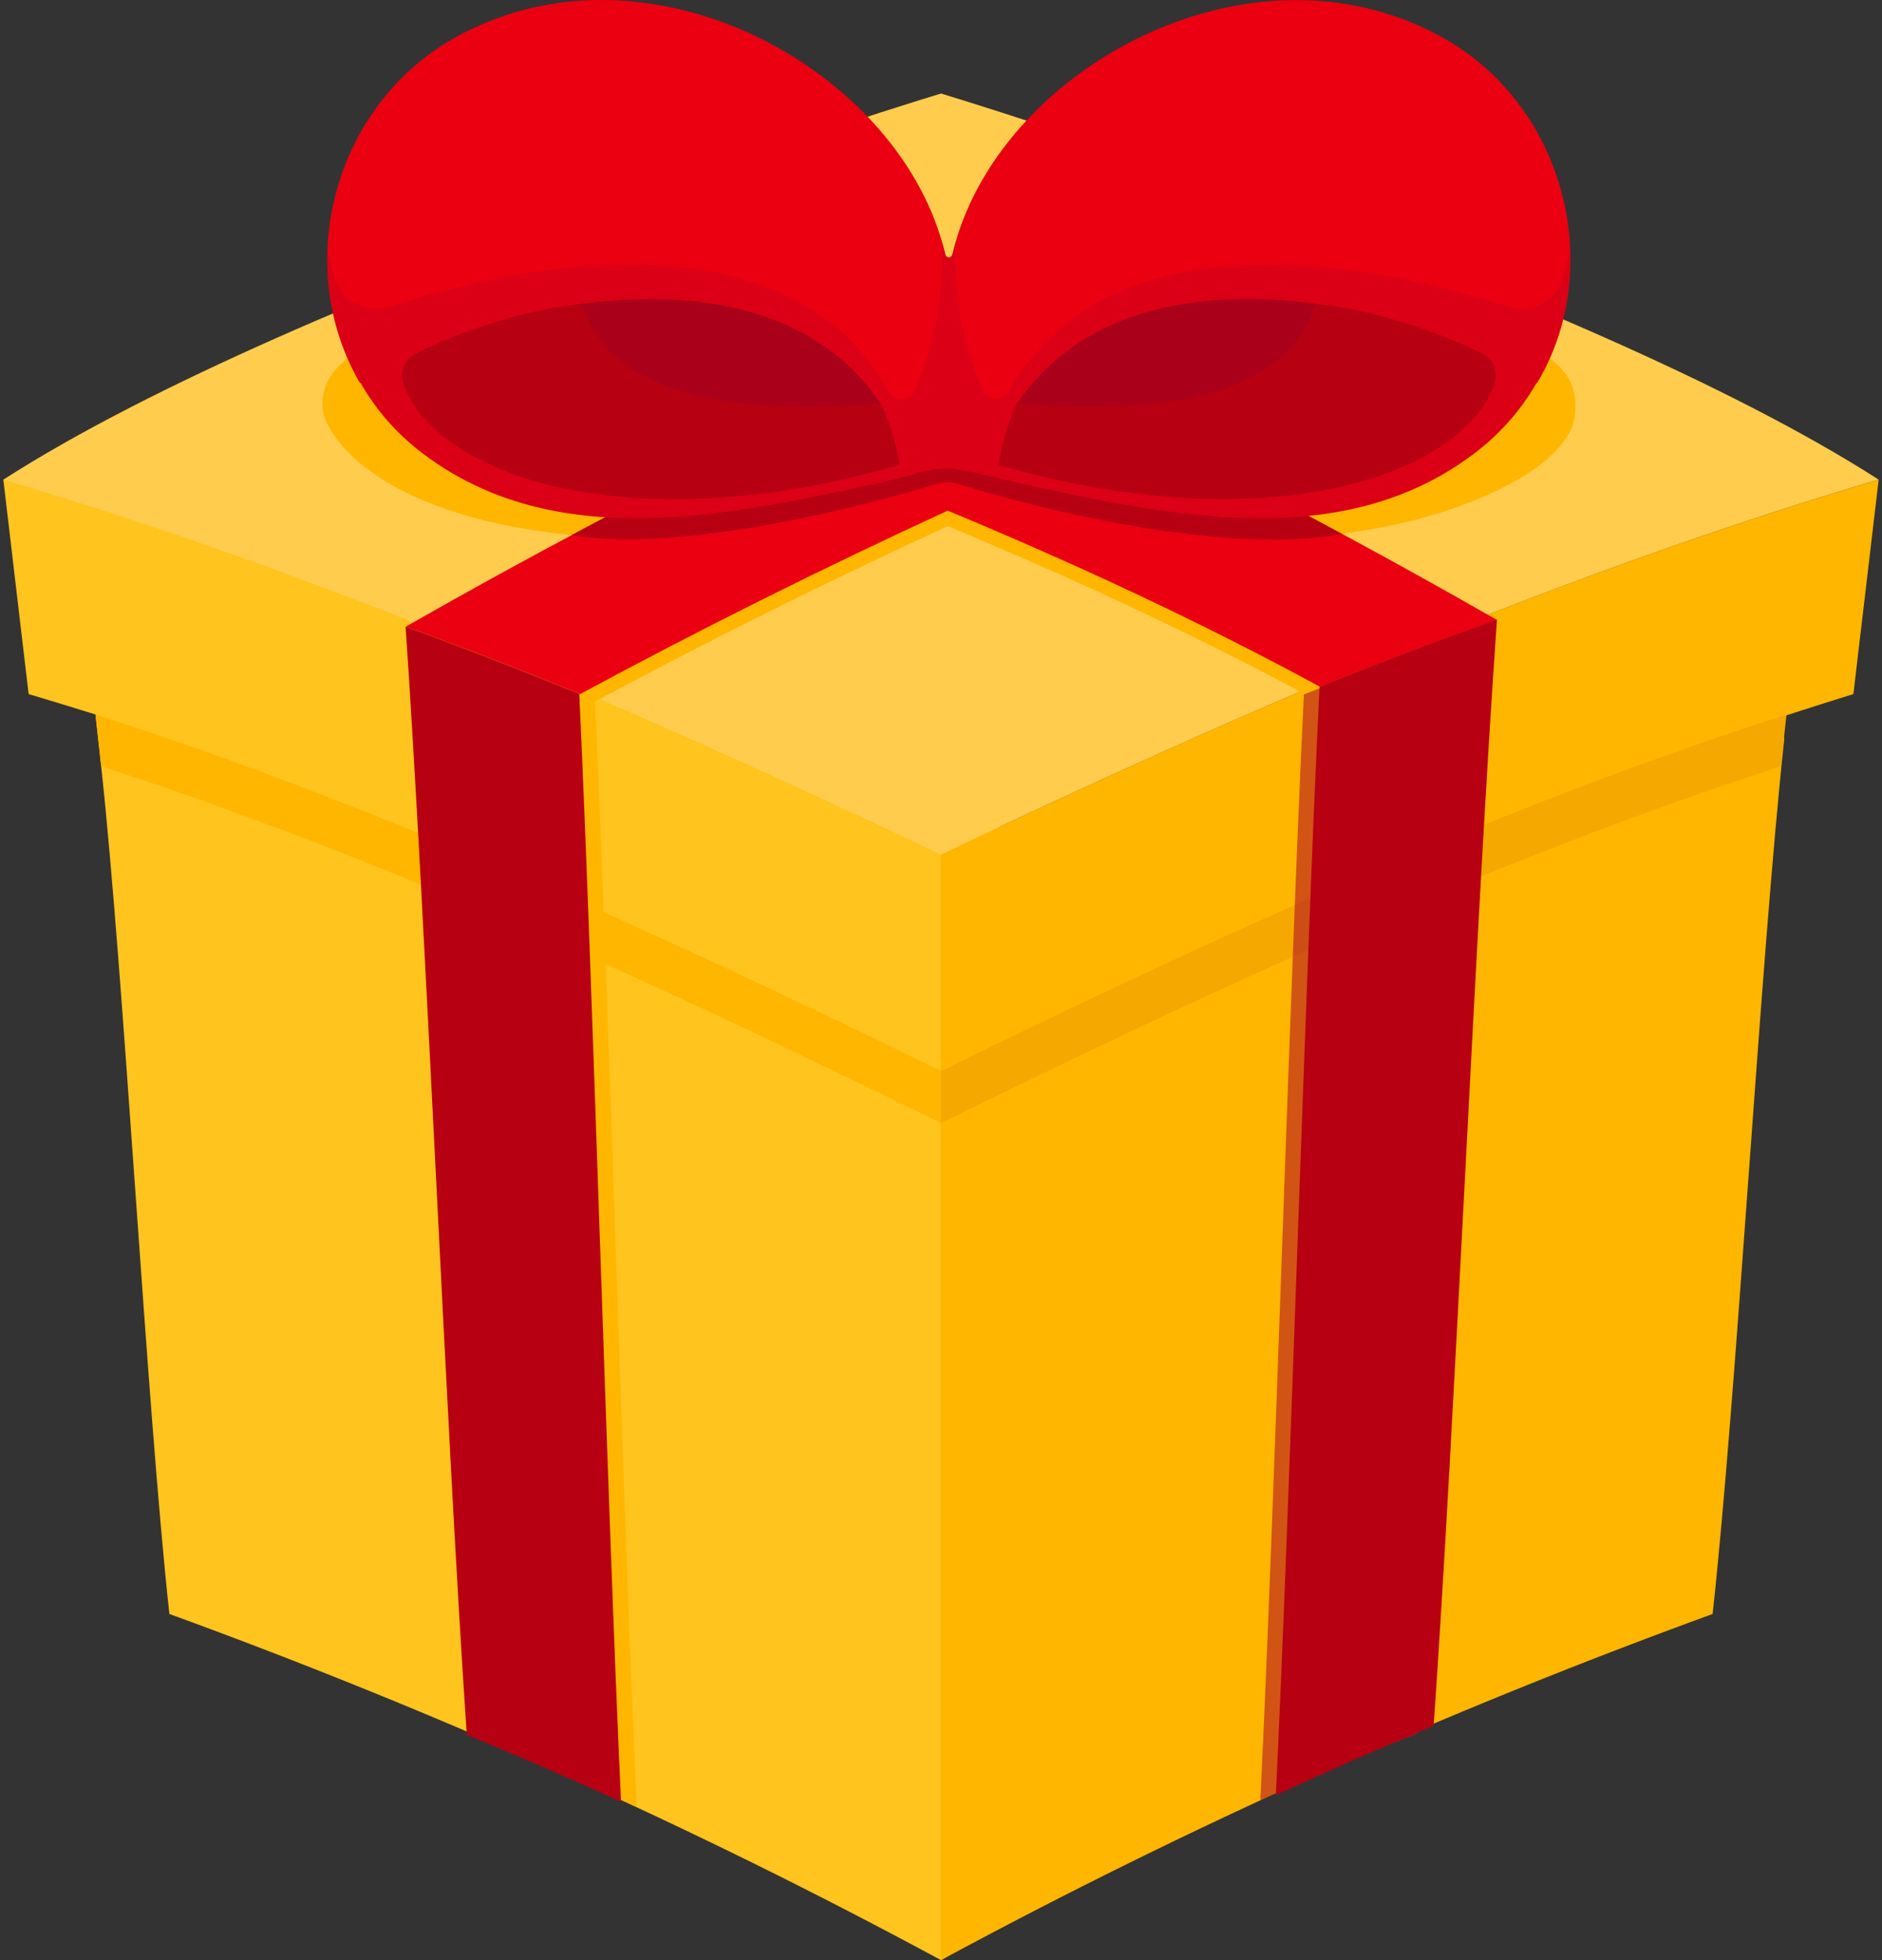 <?xml version="1.0" encoding="utf-8"?>
<!-- Generator: Adobe Illustrator 26.3.1, SVG Export Plug-In . SVG Version: 6.00 Build 0)  -->
<svg version="1.1" id="鋋嶱1" xmlns="http://www.w3.org/2000/svg" xmlns:xlink="http://www.w3.org/1999/xlink" x="0px" y="0px"
	 viewBox="0 0 96 100" style="enable-background:new 0 0 96 100;" xml:space="preserve">
<rect x="0" y="0" width="96" height="100" fill="#333333" stroke="none"/>
<style type="text/css">
	.st0{fill:#FFC41D;}
	.st1{fill:#FFF073;}
	.st2{fill:#FFB600;}
	.st3{fill:#FFCC4D;}
	.st4{fill:#F4A800;}
	.st5{fill:#EA0011;}
	.st6{fill:#B70012;}
	.st7{opacity:0.6;fill:#B21323;}
	.st8{fill:#AA0019;}
	.st9{fill:#DB0015;}
</style>
<g>
	<path class="st0" d="M0.17,24.47c0.52,4.38,0.77,6.56,1.29,10.94c1.37,0.41,2.05,0.62,3.41,1.04c0.12,1.06,0.17,1.58,0.29,2.64
		C6.32,49.7,7.48,71.73,8.64,82.34C22.22,87.29,35.28,93.13,48,100c6.36-3.43,13.22-43.49,1.81-59.72
		C38.4,24.05,8.71,21.04,0.17,24.47z"/>
	<path class="st1" d="M48,6.7c-15.4,6.91-30.16,8.66-44.45,17.65C18.81,29.05,33.57,35.59,48,42.44
		c14.43-6.85,29.18-13.39,44.45-18.09C78.16,15.36,63.4,13.61,48,6.7z"/>
	<path class="st2" d="M48,55.59c0,11.26,0,33.14,0,44.41c12.72-6.87,25.78-12.71,39.36-17.66c1.22-11.11,2.43-33.25,3.65-44.6
		C91.49,33.24,48,51.21,48,55.59z"/>
	<path class="st3" d="M48,4.77c0,0-32.51,9.86-47.83,19.7C16.63,29.35,32.5,36.22,48,43.6c15.5-7.37,31.37-14.25,47.83-19.13
		C80.51,14.62,48,4.77,48,4.77z"/>
	<path class="st2" d="M77.74,17.54c-0.19,0.45-0.41,0.9-0.66,1.32c-1.99,2.79-5.58,3.59-8.37,3.99c-14.76,2.39-28.71,3.19-43.47,0
		c-2.76-0.35-4.93-2.49-5.98-5.39c-1.25,0.49-3.07,1.54-2.78,3.59c0.01,0.04,0.5,2.53,5.14,4.49c6.21,2.62,15.61,2.32,23.09,0.72
		c0.11-0.02,0.74-0.19,1.3-0.32c0.02,0.01,0.03,0.02,0.04,0.02l1.81-0.41c0.36-0.08,0.73-0.08,1.09,0l1.81,0.41
		c0.01,0,0.02-0.01,0.04-0.02c0.56,0.13,1.19,0.29,1.3,0.32c7.47,1.59,16.26,2.03,23.09-0.72c5.41-2.18,5.14-4.46,5.14-4.49
		C80.6,19.1,78.97,18.07,77.74,17.54z"/>
	<path class="st2" d="M48,43.6c0,4.42,0,6.63,0,11.04c15.07-7.38,30.5-14.28,46.54-19.23c0.52-4.38,0.77-6.56,1.29-10.94
		C79.37,29.35,63.5,36.22,48,43.6z"/>
	<path class="st2" d="M4.87,36.45c0.12,1.06,0.17,1.58,0.29,2.64C19.89,43.88,34.1,50.45,48,57.3c0-1.07,0-1.6,0-2.66
		C34,47.79,19.7,41.23,4.87,36.45z"/>
	<path class="st4" d="M91.13,36.45c-0.12,1.06-0.17,1.58-0.29,2.64C76.11,43.88,61.9,50.45,48,57.3c0-1.07,0-1.6,0-2.66
		C62,47.79,76.3,41.23,91.13,36.45z"/>
	<path class="st2" d="M76.36,32.42c-5.13-2.94-10.32-5.74-15.57-8.4c-4.45-0.38-9.02-0.82-13.23-0.03
		c-2.83-0.38-5.67-0.59-8.45-1.01c-6.22,3.07-12.35,6.32-18.41,9.78c3.59,1.32,5.37,2.01,8.89,3.44c6.17-3.33,12.42-6.44,18.75-9.36
		c6.41,2.67,12.73,5.59,18.98,8.98C70.9,34.41,72.71,33.73,76.36,32.42z"/>
	<path class="st5" d="M76.36,31.63c-5.13-2.94-10.32-5.74-15.57-8.4c-4.45-0.38-9.02-0.82-13.23-0.03
		c-2.83-0.38-5.67-0.59-8.45-1.01c-6.22,3.07-12.35,6.32-18.41,9.78c3.59,1.32,5.37,2.01,8.89,3.44c6.17-3.33,12.42-6.44,18.75-9.36
		c6.41,2.67,12.73,5.59,18.98,8.98C70.9,33.61,72.71,32.93,76.36,31.63z"/>
	<path class="st2" d="M21.49,32.37c1.04,15.24,2.15,40.37,3.19,55.61c3.18,1.32,4.69,2.8,7.8,4.21
		c-0.71-15.24-1.42-41.15-2.13-56.39C26.84,34.38,25.07,33.69,21.49,32.37z"/>
	<path class="st6" d="M20.69,31.97c1.04,15.24,2.08,41.29,3.12,56.53c3.18,1.32,4.75,2.01,7.87,3.42
		c-0.71-15.24-1.42-41.28-2.13-56.52C26.05,33.98,24.27,33.29,20.69,31.97z"/>
	<path class="st7" d="M75.56,32.01c-1.08,15.21-2.16,41.22-3.23,56.43c-2.99,1.26-4.57,1.2-7.22,3.04l-0.82,0.37
		c0.74-15.25,1.48-41.17,2.22-56.42C70.1,34,71.91,33.32,75.56,32.01z"/>
	<path class="st6" d="M76.36,31.61c-1.08,15.21-2.16,41.22-3.23,56.43c-3.25,1.37-4.86,2.08-8.05,3.54
		c0.74-15.25,1.48-41.3,2.23-56.55C70.9,33.6,72.71,32.92,76.36,31.61z"/>
	<path class="st8" d="M69.03,9.31c-10.08,3.85-19.9,8.14-29.52,12.88c4.42,0.66,8.99,0.8,13.44,1.94c8.2-3.65,16.54-6.97,25.05-9.98
		C74.45,12.16,72.66,11.19,69.03,9.31z"/>
	<path class="st8" d="M61.19,23.23c-4.16-2.11-8.35-4.13-12.58-6.07c-6.52-2.98-13.13-5.76-19.86-8.35c-3.6,1.87-5.38,4.42-8.9,6.39
		c7.94,2.84,15.73,5.6,23.4,8.61c0.36,0.14,0.73,0.29,1.09,0.44C49.46,22.13,55.43,22.74,61.19,23.23z"/>
	<path class="st5" d="M80.09,12.54c-0.23-4.28-2.54-8.44-6.55-10.65c-9.86-5.45-22.74,1.74-24.94,11.02
		c-0.07,0.3-0.14,0.59-0.2,0.87c-0.06-0.28-0.13-0.57-0.2-0.87C46,3.63,33.12-3.57,23.26,1.89c-4,2.21-6.32,6.38-6.55,10.65
		c-0.13,2.38,1.01,4.6,2.23,6.73c0.19,0.33,1.23,0.99,3.64,1.5c1.82-2.37,7.14-5.18,7.12-5.28c6.2-0.84,11.66-0.03,15.23,5.09
		c-0.21,0.02,0.31,2.06,0.41,3.46c0.37,0.04,0.65,0.35,0.71,0.34c0.77-0.17,1.7-0.38,2.35-0.53c0.65,0.15,1.58,0.36,2.35,0.53
		c0.05,0.01,0.34-0.3,0.71-0.34c0.1-1.4,0.61-3.45,0.41-3.46c3.58-5.12,9.03-5.93,15.23-5.09c-0.03,0.1,5.3,2.91,7.12,5.28
		c2.41-0.51,3.45-1.17,3.64-1.5C79.09,17.13,80.22,14.92,80.09,12.54z"/>
	<path class="st6" d="M60.79,23.23c-4.45-0.38-9.02-0.82-13.23-0.03c-2.83-0.38-5.67-0.59-8.45-1.01c-3.34,1.65-6.66,3.35-9.95,5.11
		c6.74,1.14,18.71-2.64,18.71-2.64c0.3-0.07,0.6-0.07,0.9,0c0,0,12.12,3.92,19.7,2.59C65.92,25.87,63.36,24.53,60.79,23.23z"/>
	<path class="st6" d="M44.94,20.58c-3.23,0.27-13.54,0.98-15.23-5.09c-5.28,0.55-11.21,2.83-10.8,3.53
		c0.77,1.32,1.64,2.77,2.99,3.79c6.79,5.12,15.31,3.14,22.78,1.55c0.13-0.03,0.59-0.16,1.2-0.3C45.91,22.32,44.82,20.3,44.94,20.58z
		"/>
	<path class="st6" d="M51.87,20.58c3.23,0.27,13.54,0.98,15.23-5.09c5.28,0.55,11.21,2.83,10.8,3.53c-0.77,1.32-1.64,2.77-2.99,3.79
		c-6.79,5.12-15.31,3.14-22.78,1.55c-0.13-0.03-0.59-0.16-1.2-0.3C50.9,22.32,52,20.3,51.87,20.58z"/>
	<path class="st9" d="M80.1,12.75c-0.18,0.63-0.26,1.12-0.46,1.63c-0.42,1.08-1.63,1.61-2.74,1.26c-8.81-2.83-20.77-4.12-25.45,4.36
		c-0.29,0.52-1.05,0.5-1.29-0.04c-1.03-2.27-1.59-5.09-1.38-7.69c-0.06,0.21-0.13,0.43-0.18,0.64c-0.07,0.3-0.33,0.3-0.4,0
		c-0.05-0.22-0.11-0.43-0.18-0.64c0.21,2.61-0.35,5.43-1.38,7.69c-0.25,0.54-1.01,0.56-1.29,0.04c-4.68-8.48-16.64-7.19-25.45-4.36
		c-1.1,0.35-2.32-0.18-2.74-1.26c-0.2-0.52-0.28-1.01-0.46-1.63c-0.09,2.31,0.43,4.65,1.62,6.72c0.02,0.03,0.05,0.07,0.1,0.1
		c0.01,0.02,0.02,0.04,0.02,0.05c0.77,1.32,1.81,2.53,3.16,3.54c6.79,5.12,15.61,3.11,23.09,1.52c0.11-0.02,0.74-0.19,1.3-0.32
		c2.23-0.61,2.22-0.61,4.79,0c0.56,0.13,1.19,0.29,1.3,0.32c7.47,1.59,16.3,3.6,23.09-1.52c1.35-1.02,2.39-2.22,3.16-3.54
		c0.01-0.01,0.02-0.03,0.02-0.05c0.05-0.03,0.08-0.07,0.1-0.1C79.67,17.39,80.19,15.06,80.1,12.75z M20.58,19.59
		c-0.21-0.6,0.05-1.26,0.62-1.55c2.02-1.03,5.49-2.24,8.51-2.56c5.53-0.67,11.66-0.03,15.23,5.09c-0.11-0.24,0.75,1.55,0.94,3.16
		C31.85,27.73,22.2,24.16,20.58,19.59z M76.23,19.59c-1.62,4.56-11.27,8.14-25.3,4.14c0.19-1.61,1.04-3.4,0.94-3.16
		c3.58-5.12,9.7-5.77,15.23-5.09c3.02,0.32,6.49,1.53,8.51,2.56C76.18,18.33,76.45,18.99,76.23,19.59z"/>
</g>
</svg>
